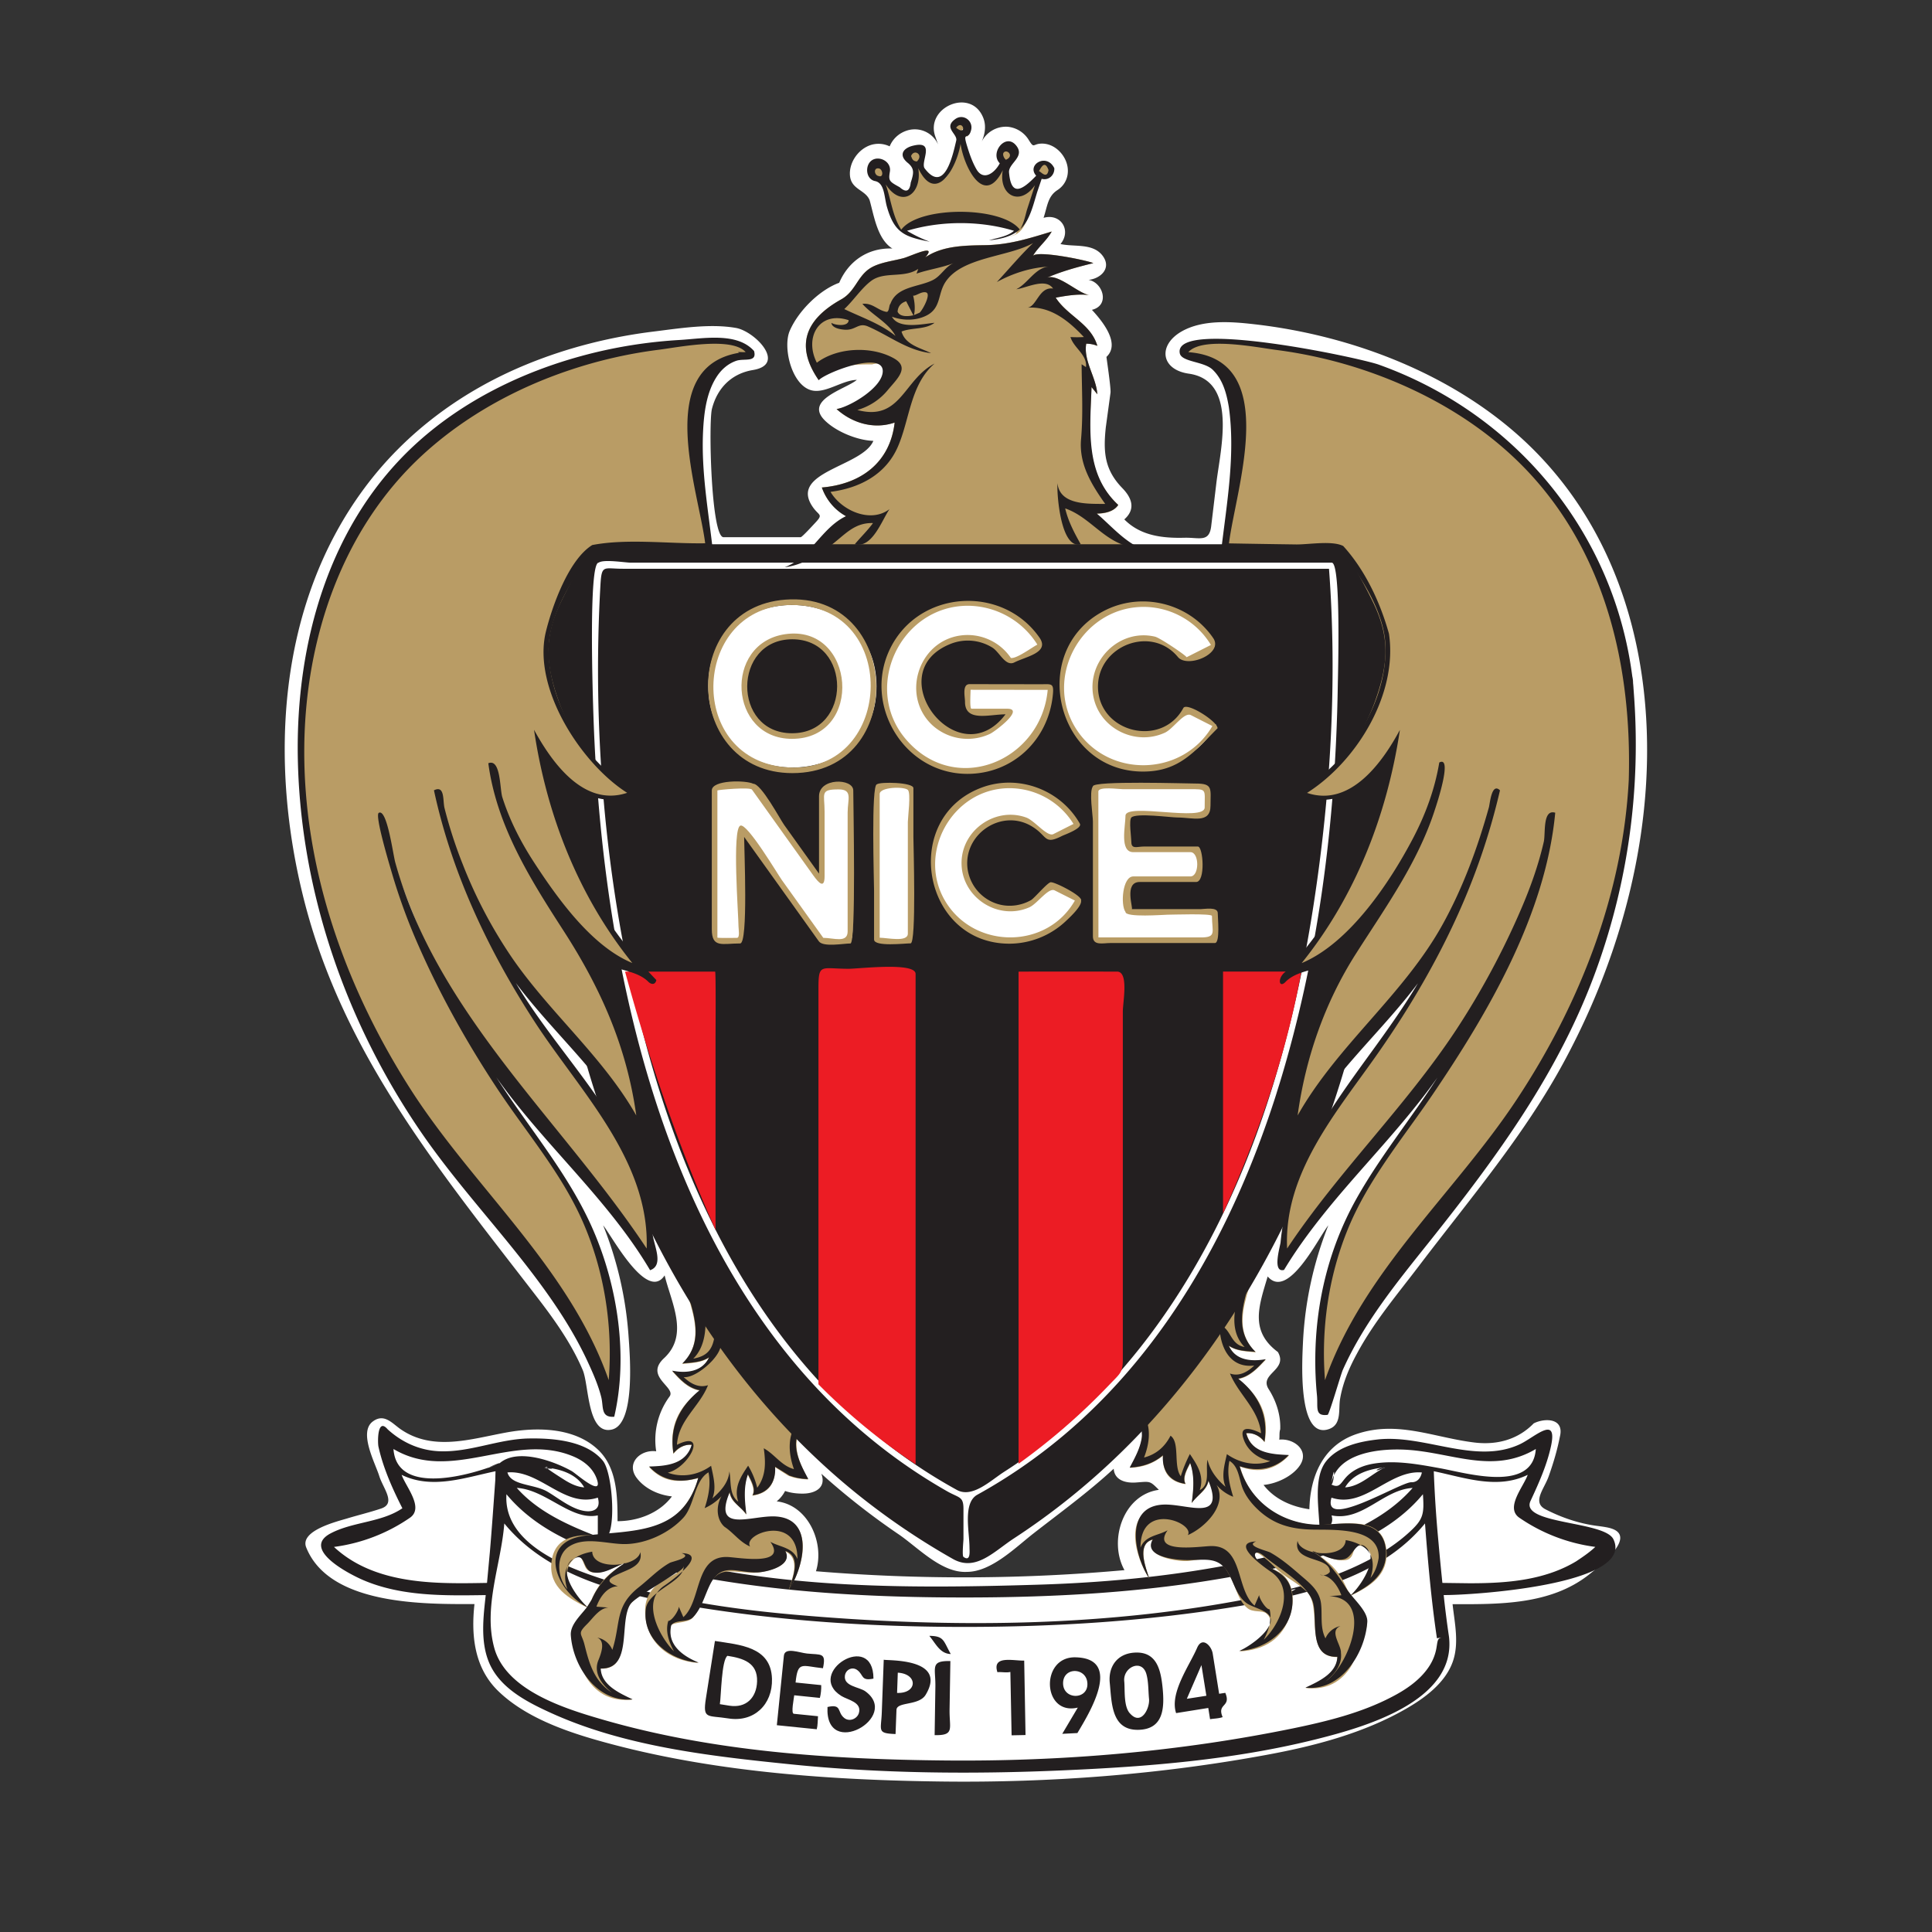 <svg xmlns="http://www.w3.org/2000/svg" width="80" height="80" viewBox="0 0 80 80"><rect x="0" y="0" width="80" height="80" fill="#333333" stroke="none"/><g fill="#FFF"><path d="M66.569 63.224c-.897-.046-1.773-.314-2.569-.724-.576-.295-.056-.846.128-1.37.19-.534.353-1.078.462-1.634.201-.799-.649-.78-1.082-.557-.651.667-1.504.898-2.416.797-1.693-.196-3.224-.94-4.942-.348-1.367.471-1.9 1.741-1.932 3.106-.722-.1-1.444-.413-1.897-1.006.535-.049 1.193-.352 1.5-.803.42-.617-.241-1.138-.85-1.072.021-.134-.006-.299.04-.424.026-.583-.162-1.173-.479-1.669-.406-.644.815-.781.383-1.535-1.181-.878-.784-1.916-.423-3.13.848 1.001 2.121-1.64 2.511-2.116a15.053 15.053 0 0 0-1.047 4.789c-.028.665-.263 4.128 1.083 3.643.53-.192.374-.811.452-1.251.111-.654.371-1.271.687-1.85.705-1.322 1.678-2.467 2.579-3.652 2.095-2.761 4.364-5.408 6.016-8.473 1.565-2.903 2.678-6.069 3.163-9.337.857-5.757-.267-11.897-4.54-16.091-3.005-2.945-7.323-4.624-11.479-5.093-.949-.108-2.103-.194-2.972.291-1.012.568-.887 1.592.283 1.758 2.032.29 1.31 3.117 1.142 4.503l-.217 1.811c-.081.682-.488.466-1.097.48-.912.023-1.827-.077-2.501-.76.472-.416.325-.874-.073-1.286-.744-.763-.805-1.491-.692-2.534l.194-1.426c.022-.197-.172-1.478-.168-1.483.605-.563-.208-1.521-.602-1.948.763-.186.452-1.141-.139-1.24.506-.057.953-.481.596-.981-.399-.558-1.181-.373-1.759-.504.465-.554.02-1.287-.7-1.085.157-.472.171-.889.57-1.146.438-.281.546-.815.325-1.273-.176-.365-.539-.653-.954-.655-.4-.002-.316.235-.553-.148a1.15 1.15 0 0 0-.877-.549 1.123 1.123 0 0 0-1.104.684c.154-.317.241-.713.087-1.074-.517-1.247-2.42-.405-1.973.805l.112.32a1.057 1.057 0 0 0-1.352-.556c-.295.11-.535.34-.654.633a1.057 1.057 0 0 0-.816-.045c-.481.174-.847.687-.831 1.203.02.636.64.625.817 1.07.18.627.314 1.611.942 2.002-.999-.038-1.81.508-2.201 1.418-.834.305-1.702 1.181-2.049 1.99-.29.675.066 2.209.868 2.454.579.179 1.304-.416 1.911-.423-.445.377-2.18.816-1.337 1.668.466.471 1.357.837 2.021.857-.447 1.072-3.511 1.275-2.514 2.731.271.397.47.283.063.709-.035.037-.502.55-.56.55h-3.192c-.517 0-.626-4.744-.481-5.315.218-.859.81-1.462 1.697-1.608 1.412-.234.08-1.604-.699-1.742-1.076-.19-2.329.015-3.399.147-1.8.22-3.575.667-5.255 1.355-2.663 1.089-5.013 2.81-6.732 5.127-3.618 4.87-3.951 11.371-2.496 17.084 1.619 6.35 5.597 11.174 9.513 16.251.767.989 1.528 2.027 2.021 3.188.262.617.185 2.696 1.205 2.463.997-.229.742-3.154.69-3.897a15.144 15.144 0 0 0-1.05-4.56c.356.435 1.818 3.188 2.546 2.073.278 1.137 1.018 2.461-.025 3.429-.829.77.515 1.2.228 1.587a3.037 3.037 0 0 0-.552 2.268c-.655-.086-1.27.498-.802 1.111.34.445.907.7 1.453.757-.514.691-1.41 1.026-2.252 1.026 0-1.011-.016-2.216-.81-2.962-.997-.943-2.582-.938-3.838-.703-1.447.268-2.998.775-4.328-.139-.355-.244-.687-.678-1.16-.323-.596.446.101 1.717.269 2.257.163.521.714 1.136.072 1.348-.462.155-.94.269-1.409.411-.406.123-1.968.502-1.687 1.199.963 2.4 4.899 2.349 6.967 2.344-.146 1.315-.003 2.657.996 3.614 1.245 1.199 3.157 1.787 4.784 2.214 4.375 1.146 9.079 1.465 13.585 1.52 4.496.054 9.005-.288 13.428-1.103 1.979-.363 4.023-.897 5.78-1.909.767-.44 1.604-1.056 1.924-1.916.289-.777.09-1.621.004-2.415 1.944.004 4.063.031 5.657-1.232.824-.651 2.218-1.882.379-1.99l.385.02zm-18.583-1.533c-1.485.203-2.097 2.113-1.424 3.325a74.253 74.253 0 0 1-12.775.046c.368-1.167-.316-2.743-1.626-2.894a1.34 1.34 0 0 0 .348-.43c.241.085.509.113.761.109.503-.01.951-.257.74-.823a29.774 29.774 0 0 0 3.201 2.509c.8.545 1.779 1.611 2.827 1.555.997 0 1.995-.994 2.727-1.569 1.134-.885 2.288-1.72 3.351-2.702.034.497.53.603.939.569.576-.043.553-.075.931.305zM43.668 6.056l-.005-.001.005.001z"/></g><path fill="#B99C65" d="M46.058 22.268c-.36-.4-.7-.692-1.125-1.029.426.054 1.099.092 1.371-.332a3.423 3.423 0 0 1-.936-1.454c-.358-1.1-.207-2.291-.171-3.425l.24.296c-.042-.697-.583-1.388-.459-2.093.161 0 .313.03.461.09-.276-.931-1.232-1.231-1.725-1.999.448-.08.947-.167 1.406-.101-.474-.064-1.318-.918-1.781-.718.62-.271 1.277-.446 1.932-.61-.283-.12-2.353-.545-2.506-.292.217-.371.574-.637.783-1.016-.929.284-1.753.546-2.73.563-.844.014-1.782.014-2.508.508.534-.604-.583-.056-.897.031-.435.119-1.025.178-1.405.432-.513.341-.596.951-1.175 1.275-1.513.845-1.905 1.936-.933 3.345.602-.616 1.397-.657 2.211-.649.458-.132.988.083.634.508-.659.795-1.09 1.161-2.105 1.338.656.588 1.553.851 2.405.559-.192 1.667-1.404 2.552-3.014 2.689a2.172 2.172 0 0 0 1.407 1.357 8.462 8.462 0 0 0-1.865 1.545H46.34c.161 0 .566-.188.664-.32l-.946-.498z"/><path fill="#231F20" d="M66.807 63.736c-.372-.762-3.884-.613-3.431-1.586.336-.721.674-1.475.844-2.251.297-1.351-.674-.379-1.295-.092-1.835.85-3.923-.412-5.866-.203-.742.082-1.632.276-2.131.885-.581.703-.288 2.081-.288 2.9.35-.072.61-.259.497-.64 1.281.263 2.138-1.069 3.357-1.136-1.53 1.751-4.027 2.399-6.202 2.894-3.078.7-6.21 1.019-9.36 1.113-5.942.18-12.267.195-17.917-1.888.531-.107.37-2.731-.051-3.244-.686-.835-2.059-.94-3.054-.924-1.256.019-2.429.572-3.687.53-.822-.026-1.565-.357-2.17-.908-.439-.516-.416.563-.383.712.193.882.584 1.755.992 2.556-.868.592-2.047.553-2.97 1.039-1.243.655.78 1.693 1.354 1.938 1.589.678 3.372.643 5.067.618-.099.903-.225 1.909.131 2.776.427 1.043 1.517 1.62 2.484 2.065 3.08 1.423 6.649 1.824 9.992 2.165 3.755.385 7.537.417 11.307.251 3.509-.153 7.075-.435 10.492-1.292 1.944-.489 5.807-1.559 5.479-4.252-.496.07-.443.028-.519.484a1.998 1.998 0 0 1-.291.738c-.368.572-.958.973-1.553 1.28-1.271.666-2.7 1.016-4.099 1.305-4.717.967-9.547 1.373-14.359 1.329-4.763-.044-9.658-.365-14.253-1.702-1.545-.449-3.978-1.202-4.458-2.962-.464-1.7.287-3.463.416-5.151 1.806 2.207 4.854 2.937 7.535 3.393 3.81.647 7.669.891 11.53.891 3.752 0 7.5-.234 11.211-.838 2.776-.452 5.974-1.154 7.848-3.447.122 1.586.259 3.179.494 4.754l.498-.073a41.028 41.028 0 0 1-.218-1.716c1.056.015 7.95-.409 7.027-2.311zm-11.688-2.27c.229-1.354 2.097-1.503 3.174-1.431 1.859.123 3.533 1.015 5.302-.035-.125 1.826-2.872.994-3.954.799-.872-.159-1.794-.333-2.683-.205-.391.055-.778.184-1.085.444-.367.313-.354.627-.754.428.202-1.194.122.062 0 0zm2.237-.706c-.556.26-1.015.787-1.658.83.333-.58 1.036-.775 1.658-.83-.072.056-.149.07-.219.039l.219-.039c-.544.256-.391.036 0 0zm1.078.616c-.488.015-3.704 2.012-3.299.639 1.369.458 2.392-1.16 3.742-1.043-.096.438-.416.404-.443.404zm-37.926-.075c-.071.989-.14 1.98-.224 2.97l-.118 1.274c-.469.008-.938.017-1.405.01-1.746-.021-3.601-.26-4.932-1.5a7.181 7.181 0 0 0 3.147-1.209c.594-.415-.173-1.283-.346-1.776 1.261.614 2.611.115 3.888-.149l-.01.38zm.165-.698c-1.091.453-4.243 1.382-4.38-.603 2.424 1.436 4.963-.732 7.445.307.427.179.814.479.973.932.285.803-.859-.225-1.038-.325-.727-.408-2.26-.976-3-.311-1.062.441.127-.114 0 0zm3.683 1.976c-.599-.007-1.208-.535-1.7-.819-.549-.316-1.499-.24-1.644-.79 1.352-.115 2.373 1.501 3.742 1.043.158.541-.285.566-.398.566zm.398.17v.883c-1.21-.467-2.479-1.027-3.355-2.021 1.216.07 2.24 1.366 3.355 1.138zm-2.219-1.989c.623.056 1.323.25 1.656.83-.313-.022-.597-.169-.858-.336-.091-.057-1.12-.709-.58-.455-.071.031-.144.016-.218-.039.622.055.205.097 0 0zm29.789 5.314c-6.337 1.32-13.019 1.354-19.444.785-2.672-.235-5.371-.643-7.929-1.474-1.548-.503-4.118-1.483-3.98-3.512 1.779 2.149 4.898 2.824 7.501 3.332 3.783.74 7.625.943 11.476.943 3.751 0 7.492-.206 11.188-.883 2.696-.495 5.944-1.172 7.784-3.393.058.837.018 1.048-.589 1.596-.608.553-1.329.982-2.067 1.333-1.688.808-3.502 1.163-5.317 1.557.893-.195 1.789-.371 2.681-.557l.024-.005c-.241.206-1.037.217-1.328.278-4.903 1.022 4.639-.965 0 0zm13.091-1.516c-1.358.883-3.014 1.005-4.592 1.001l-1.097-.014c-.057-.559-.112-1.116-.161-1.678a50.897 50.897 0 0 1-.195-2.947c1.278.265 2.63.766 3.889.149-.171.493-.943 1.361-.348 1.776a7.2 7.2 0 0 0 3.148 1.209c-.274.257-.585.457-.894.665l.25-.161z"/><path fill="#B99C65" d="M57.412 64.222c-.143-1.673-2.071-.981-3.139-1.091-1.418-.145-2.548-1.022-2.929-2.404.789.302 1.479.128 2.035-.465-.735-.021-1.539-.05-1.764-.904.301-.068.571.151.751.362.206-1.155-.212-1.906-1.086-2.615.486-.093.818-.466 1.139-.808-.604.123-1.237.063-1.529-.558.331.219.734.219 1.111.259-1.409-1.378.371-3.255.087-4.9l-3.203 4.283-1.766 2.362-.338.455c.054-.071.507.863.514.956.058.59-.243 1.13-.507 1.628.534-.024.952-.168 1.376-.505-.048.676.25 1.085.933 1.181-.147-.264.078-.635.19-.869.208.569.136 1.063.065 1.655.201-.363.609-.467.69-.922.193.453.493.968-.109 1.263-.658.322-1.266-.374-1.909-.244-1.574.32-1 2.16-.434 3.029-.122-.393-.554-1.46.151-1.609-.41.733 1.144.921 1.483.874 1.025-.135 1.286-.233 1.787.787.192.396.279.864.636 1.163.239.203.609.08.784.221.664.561-.787 1.448-1.102 1.578 1.031-.066 1.787-.506 2.105-1.55.167-.543.138-1.219-.309-1.626-.289-.266-1.062-.377-1.161-.796-.11-.444.808.459.813.47.388.41.922.632 1.329 1.021.679.653-.164 2.736 1.278 2.714-.017.684-.8 1.038-1.321 1.279.756.086 1.365-.163 1.813-.789.347-.489.286-1.125.629-1.56.378-.467-.555-1.356-.758-1.813-.333-.749-.725-1.072-1.398-1.506.434.137.893.439 1.367.375.457-.063.219-.711.64-.595 1.008.282-.082 1.771-.438 2.075.829-.405 1.584-.855 1.492-1.914v.051h.002zM32.629 61.098c.263.118.547.146.831.166-.423-.819-.735-1.525-.183-2.357-.009-.125-.238-.362-.305-.466l-1.705-2.62-3.005-4.617c-.646 1.765 1.48 3.783-.013 5.273.377-.036.775-.04 1.107-.255-.296.621-.917.673-1.527.555.327.361.644.715 1.14.807-.892.706-1.262 1.467-1.088 2.618.185-.211.455-.425.758-.36-.194.868-1.051.877-1.763.904.596.646 1.214.662 2.035.467-.565 1.997-2.354 2.488-4.211 2.367-.893-.062-1.775.073-1.87 1.157-.088 1.002.734 1.457 1.5 1.835-.466-.403-1.229-1.329-.614-1.971.405-.419.398.171.58.374.359.404 1.233-.141 1.6-.261-.698.435-1.079.778-1.413 1.548-.213.49-1.126 1.245-.733 1.781.303.412.253.982.545 1.442.439.688 1.081.976 1.884.892-.517-.241-1.314-.597-1.321-1.279 1.36.051.691-1.91 1.164-2.578.327-.46.934-.684 1.347-1.058.219-.201.491-.799.869-.69.381.111-.752.665-.752.665-.484.257-.771.689-.773 1.239-.01 1.333.99 2.1 2.205 2.184-.651-.265-1.332-.71-1.137-1.547.104-.155.688-.095.897-.316.262-.282.372-.654.511-.997.489-1.196.881-.915 1.981-.874.328.012 1.712-.214 1.336-.889.656.3.303 1.116.148 1.611.55-.824 1.164-2.788-.451-3.026-.615-.09-1.167.49-1.796.282-.708-.231-.411-.824-.201-1.301.071.452.485.555.687.918-.071-.588-.141-1.095.066-1.662.111.238.333.605.192.875.684-.095.973-.522.932-1.185l.546.349z"/><path fill="#231F20" d="M30.162 71.157c-.87-.139-1.069.049-.933-.824l.375-2.384c1.023.162 2.323.229 2.362 1.566.031 1.071-.75 1.811-1.804 1.642m.044-.529c.689.111 1.121-.331 1.143-1.001.026-.783-.582-.963-1.227-1.063-.248.174-.261 1.665-.314 2.002l.545.087-.147-.025zm3.614.977l-1.653-.168.292-2.877c.037-.373.652-.121.956-.091.586.061.805-.055.662.609-.879-.09-1.04-.318-1.134.591l1.061.108c.009.154-.014.38-.055.53l-1.062-.109c-.013.136-.143.754-.017.766l1.002.101c-.015.175-.008.373-.052.54zm.445-.922c.615-.14.383.215.699.459.211.164.526.035.6-.206.136-.454-.457-.545-.721-.707-1.533-.949 1.325-2.741 1.325-.721-.522.109-.398-.147-.662-.348-.21-.164-.489-.027-.521.231-.054.439.594.46.846.642 1.484 1.071-1.678 2.852-1.566.65"/><path fill="#231F20" d="M37.083 71.803c-.781-.03-.598-.139-.57-.891l.081-2.19c-.002.056 2.689-.12 1.734 1.458-.281.461-1.194.273-1.207.624l-.038.999zm.063-1.703c.847.031.873-.788.03-.838l-.03.838zm2.223-1.61c-.444-.013-.614-.421-.888-.753.62.005.578.204.888.753zm-.668 3.359l.031-1.996c.013-.807-.23-1.089.621-1.072l-.033 1.995c-.015.804.227 1.088-.619 1.073zm3.764-.005l-.577.012-.051-2.625c-.165.043-.367-.007-.536.011-.231-.711.657-.468 1.109-.48l.055 3.082zm2.148-.082l-.627.032.643-1.086c-1.472.35-1.569-2.114-.098-2.082 1.995.043.547 2.349.082 3.136zm.413-2.061c-.034-.665-1.004-.688-1.006-.002.001.7 1.046.695 1.006.002m.926-.025c-.063-.669.311-1.193 1.005-1.243.955-.072 1.112.737 1.186 1.477.076.799.045 1.693-.999 1.718-1.137.028-1.109-1.135-1.192-1.952zm.6-.064c.036.353-.037 1.075.252 1.352.46.502.812-.238.775-.616-.033-.332-.019-.718-.113-1.04-.19-.636-.968-.267-.914.304M50.627 71.102c-.159.058-.359.059-.521.086l-.074-.465-1.332.213c-.277-.835.548-1.957.869-2.701.214-.495.599-.078.647.237l.266 1.664.255-.039c.255.607-.359.425-.11 1.005zm-.674-.884l-.204-1.27-.605 1.396.809-.126zM57.843 26.652c-.362-1.263-1.082-2.494-1.614-3.696-.237-.538-.65-.419-1.163-.419h-30.58c-.75 0-.929 1.031-1.187 1.621-.561 1.287-1.078 2.241-1.112 3.636a54.006 54.006 0 0 0 .369 7.565c.797 6.869 2.802 13.751 6.65 19.553 1.748 2.636 3.874 5.017 6.343 6.996a29.58 29.58 0 0 0 3.91 2.646c.949.536 1.7-.314 2.528-.854 6.392-4.169 10.732-10.662 13.164-17.813 2.131-6.268 2.692-12.67 2.692-19.235zm-4.93 18.443c-1.696 5.428-4.49 10.667-8.901 14.365-1.1.921-2.287 1.74-3.542 2.433-.614.34-.325 1.539-.325 2.2 0 .122.056.596-.25.374-.064-.046 0-.666 0-.745v-1.24c0-.527-.173-.446-.677-.732-11.017-6.269-14.246-20.36-14.644-32.082-.022-.646-.216-6.369.213-6.369.216-.152 1.093 0 1.342 0h29.016c.395 0 .255 4.707.249 5.142-.091 5.613-.806 11.283-2.481 16.654-2.1 6.725 2.104-6.747 0 0zm2.118-21.544H25.789c-.787 0-.876-.188-.925.654-.34 5.937.177 12.039 1.573 17.818 1.396 5.778 3.842 11.515 8.072 15.795a22.684 22.684 0 0 0 3.252 2.729c.601.413 1.223.798 1.863 1.149.637.35 1.392-.389 1.952-.749 2.479-1.586 4.601-3.667 6.318-6.048 3.689-5.096 5.564-11.332 6.507-17.487.699-4.554.976-9.262.63-13.861z"/><path fill="#FFF" d="M31.379 63.631zm8.95-55.765l.003.002-.003-.002M40.332 7.868zM40.332 7.868l-.003-.002.003.002zm-.028-.013l-.003-.003.003.003-.003-.003M40.332 7.868zM40.325 7.866zm-.01-.007l-.011-.005.014.008-.005-.003h.002M40.295 7.852zM40.293 7.85zM40.325 7.866zM40.341 7.872zm-.002 0zM40.293 7.852zM40.339 7.872zm.002.002zm-.016-.008l-.01-.004.01.004M40.339 7.872l.002.002-.002-.002zm-.046-.02z"/><path fill="#B99C65" d="M43.218 6.696c-.294 0-.437.391-.188.575l-.313.352c-.683.705-1.085.354-1.072-.52.003-.292.665-1.044.048-1.044-.341 0-.423.466-.14.605-.041.209-.204.417-.344.567-.845.904-1.398-.982-1.387-1.611.017-.877.277.687.277-.318 0-.41-.638-.409-.638 0 0 .279.269.183.269.341-.02.181-.075.37-.122.547-.088.34-.222 1.121-.602 1.279-.462.194-1.067-.508-.836-.845.704-1.025-1.525.098-.27.139.075.877-.175 1.767-1.06.862l-.268-.296c.336-.276-.127-.769-.426-.469-.376.379.342.465.43.732.22.662.373 2.121 1.212 2.198-.567-.103-.25-.408.151-.482.557-.104 1.137-.113 1.701-.118.603-.003 1.208.005 1.805.087.352.049 1.057.381.333.512.747-.069.823-1.027 1.015-1.623.046-.138.21-.879.363-.845.447.102.526-.625.062-.625"/><g fill="#231F20"><path d="M43.657 6.965c-.314-.649-1.16-.145-.751.31-.604.633-1.039.861-1.124-.134-.033-.388.7-.646.279-1.135-.436-.504-1.084.335-.662.756-.21.401-.679.752-.97.241-.177-.309-.29-.648-.393-.986-.184-.611.063-.171.176-.633.096-.377-.32-.689-.65-.458-.523.366.101.619.033.896-.141.604-.486 2.223-1.304 1.155-.201-.265.492-1.196-.512-.937-.168.044-.402.157-.403.362-.001.149.125.273.232.358.264.232.23.415.103.803-.041.362-.192.425-.457.189-.426-.235-.471-.26-.406-.641.087-.505-.663-.768-.888-.305-.123.255-.035.63.274.692.398.08.375.649.489 1.055.309 1.095.739 1.255 1.775 1.455a5.377 5.377 0 0 1-.94-.451c1.395-.423 3.036-.426 4.43 0-.268.239-.701.29-1.037.394.68-.063 1.313-.259 1.622-.91.169-.344.261-.718.373-1.082l.187-.554c.296.082.54-.161.524-.44zm-2.103-.639c.13-.18.469.135.098.29-.094-.081-.141-.223-.098-.29zm.056.515l-.005.011.005-.011zm-2.019-1.554c.299-.376.469.388 0 0zm-1.866 1.175c.124-.318.539-.052.238.225-.172-.023-.185-.098-.238-.225zm-1.349.825c-.174-.029-.218-.345.008-.314.18.023.218.405-.008.314zm6.145 1.411c-.075.273-.134.571-.29.812-.736-.982-4.182-.991-4.912.001-.366-.561-.425-1.258-.645-1.878.676 1.032 1.525.385 1.348-.668.74 1.549 1.606-.055 1.752-1.01.138.942.973 2.658 1.75 1.091-.19 1.023.698 1.534 1.331.622l-.334 1.03zm.896-1.657c-.067.413-.337.038-.405.042.046-.003.223-.544.405-.042zM43.218 6.562z"/></g><path fill="#EC1C24" d="M50.643 40.231v10.023c1.433-3.195 2.622-6.571 3.241-10.023h-3.241zm-21.014 10.7v-7.993c0-.173.019-2.706-.018-2.706h-3.729c.995 3.649 2.206 7.243 3.747 10.699zm4.261 6.391a25.044 25.044 0 0 0 4.023 3.31V40.329c0-.5-2.324-.214-2.776-.214-1.16 0-1.247-.246-1.247.844v16.363zm8.287 3.289a26.948 26.948 0 0 0 3.744-3.255c.487-.512.573-.514.573-1.106V41.889c0-.4.254-1.657-.239-1.657-.358 0-4.078-.005-4.078.003v20.376z"/><path fill="#FFF" d="M30.696 38.951c-.206 0-1.104.118-1.104-.093v-6.125c0-.354.837-.162 1.119-.162.595 0 .573.13.925.621l2.396 3.348v-3.716c0-.396.202-.252.592-.252.845 0 .593.281.593 1.084v3.436c0 .265.194 1.668 0 1.86-.125.123-.941 0-1.134 0-.132 0-.28-.32-.349-.416l-3.037-4.239-.001 4.654z"/><path fill="#B99C65" d="M35.215 39.067c-.282 0-1.128.163-1.309-.09l-.942-1.317-2.151-3.004c0 .508.175 4.41-.165 4.41-.74 0-1.174.207-1.174-.589v-5.746c0-.444 1.411-.429 1.715-.278.335 0 1.106 1.461 1.279 1.702l1.446 2.021v-3.203c0-.78 1.418-.749 1.418-.242.001.618.123 6.336-.117 6.336zm-1.125-.233c.422 0 1.009.233 1.009-.264v-4.923c0-.551.223-.96-.375-.96-.786 0-.579.172-.579.931v2.657c0 .555-.25.277-.47-.029l-1.534-2.144-1.003-1.405c-.083-.115-1.432.009-1.432.034v6.093c0 .024.727.011.808.011.134 0 .066-.362.066-.471 0-.453-.276-4.064.079-4.178.294-.096 1.552 2.029 1.714 2.252l1.717 2.396z"/><path fill="#FFF" d="M36.311 32.591c.233 0 1.395-.116 1.395.093v4.811c0 .225.159 1.273 0 1.448-.107.12-1.395.038-1.395-.092v-6.26z"/><path fill="#B99C65" d="M37.706 39.062c-.226 0-1.513.152-1.513-.158v-2.022c0-.354-.128-4.405.118-4.405.134-.113 1.511-.083 1.511.157v2.021c0 .352.128 4.407-.116 4.407zm-1.28-.233c.308 0 1.166.201 1.166-.171V34.03c0-.179.135-1.194 0-1.322-.155-.146-1.166-.124-1.166.171v5.95z"/><path fill="#FFF" d="M44.662 37.24c-1.396 2.709-5.613 1.963-6.038-1.038-.485-3.432 4.275-5.063 5.987-2.04l-.883.446c-.513.26-.5-.23-.971-.505-1.211-.705-2.786.179-2.826 1.575-.04 1.381 1.427 2.348 2.681 1.765.323-.15.767-.854 1.011-.73l1.039.527z"/><path fill="#B99C65" d="M41.799 39.076c-3.615 0-4.525-5.204-1.151-6.464 1.524-.569 3.268.089 4.066 1.493.114.199-.644.461-.744.513-.763.386-.578-.011-1.265-.413-1.255-.736-2.841.354-2.637 1.789a1.778 1.778 0 0 0 1.372 1.472c.421.092.873.02 1.25-.193.147-.084.734-.791.836-.739.169-.008 1.319.57 1.239.76.038.239-.516.738-.66.874a3.421 3.421 0 0 1-2.306.908zm.002-6.439c-2.377 0-3.884 2.729-2.623 4.737 1.218 1.937 4.181 1.933 5.33-.084l-.837-.421c-.258-.131-.718.554-1.048.701-1.322.581-2.85-.446-2.807-1.893.04-1.333 1.421-2.274 2.672-1.827.354.125.875.817 1.132.687l.831-.42a3.124 3.124 0 0 0-2.65-1.48z"/><path fill="#FFF" d="M46.725 37.762c.39 0 3.58-.052 3.58.05 0 .507.264 1.122-.322 1.122h-4.559c-.124 0-.056-.956-.056-1.083v-4.937c0-.446.025-.354.483-.354h2.74c.144 0 1.411-.058 1.411.051 0 .838.257 1.125-.6 1.125h-2.395c-.561 0-.284.927-.284 1.393 0 .084 1.62.04 1.788.04 1.026 0 1.109-.208 1.109.845 0 .408.058.393-.332.393h-1.675c-.106 0-.891-.057-.891.045v1.31z"/><path fill="#B99C65" d="M50.305 39.049h-4.332c-.303 0-.718.122-.718-.277v-4.757c0-.263-.167-1.236 0-1.455 0-.241 3.872-.115 4.269-.115.711 0 .6.216.6.919 0 .758-.741.487-1.361.487-.28 0-1.722-.2-1.916 0-.108.113 0 .849 0 1.014 0 .311.239.188.521.188h2.233c.222 0 .323 1.468-.072 1.468h-2.335c-.672 0-.251 1.123-.331 1.123h2.864c.151 0 .698-.105.698.167-.004.148.108 1.238-.12 1.238zm-4.821-.232h4.244c.662 0 .457-.228.457-.889 0-.111-1.664-.052-1.845-.052-.153 0-1.736.126-1.736-.115-.211-.284-.128-1.47.323-1.47h2.366c.376 0 .376-1.005 0-1.005h-2.366c-.581 0-.323-1.088-.323-1.508 0-.554 3.279.27 3.279-.344 0-.779.104-.756-.645-.756h-2.747c-.182 0-1.01-.122-1.01.099v2.062l.003 3.978z"/><path fill="#FFF" d="M36.294 28.423c0 4.492-6.979 4.476-6.965-.033.012-4.477 6.965-4.44 6.965.033m-3.487-2.067c-2.483 0-2.741 3.823-.237 4.11 2.77.318 3.003-4.11.237-4.11"/><path fill="#B99C65" d="M32.81 32.013c-4.481 0-4.719-6.85-.292-7.183 4.824-.362 5.111 7.183.292 7.183zm-.021-6.961c-4.108 0-4.434 6.291-.33 6.709 4.557.468 4.906-6.709.33-6.709zm.005 5.542c-2.622 0-2.845-3.953-.288-4.333 2.921-.432 3.291 4.333.288 4.333zm.013-4.123c-2.474 0-2.498 3.891-.013 3.891 2.489.007 2.493-3.891.013-3.891z"/><path fill="#FFF" d="M43.509 28.448c-.148 1.808-1.24 3.306-3.164 3.467-1.677.141-3.278-1.033-3.663-2.672-.897-3.822 4.507-5.901 6.432-2.506-.247.124-1.053.715-1.302.654-.645-1.063-2.129-1.304-3.074-.495-2.338 2.002 1.52 5.23 3.116 2.564h-1.501c-.503 0-.278-.587-.278-1.018l3.434.006z"/><path fill="#B99C65" d="M40.059 32.044c-2.642 0-4.357-2.899-3.181-5.226 1.211-2.397 4.635-2.607 6.165-.415.433.621-.555.78-1.039 1.026-.369.186-.607-.419-.909-.611a1.925 1.925 0 0 0-1.753-.148c-2.962 1.205.328 5.51 2.294 2.909-.675 0-1.677.331-1.677-.517 0-.21-.128-.734.189-.733l1.311.001 1.635.003c.455 0 .56-.068.497.489-.202 1.829-1.657 3.222-3.532 3.222zm.02-6.961c-2.804 0-4.395 3.41-2.56 5.538 2.057 2.389 5.599.877 5.864-2.055l-3.193-.004c0 .116-.044.785.037.785h1.481c.738 0-.498.936-.707 1.037a2.172 2.172 0 0 1-2.396-.357c-1.293-1.206-.598-3.458 1.155-3.711a2.167 2.167 0 0 1 2.098.928c.233.043.872-.438 1.097-.552a3.422 3.422 0 0 0-2.876-1.609z"/><path fill="#FFF" d="M50.363 30.015c-1.558 2.889-6.119 2.052-6.416-1.271-.317-3.559 4.597-5.134 6.357-1.99l-.819.413c-.661.337-.491-.069-1.095-.444-1.314-.821-3.058.194-3.038 1.731.018 1.556 1.796 2.482 3.091 1.636.419-.274.455-.818.933-.576l.987.501z"/><path fill="#B99C65" d="M47.329 31.949c-3.569 0-4.796-4.967-1.643-6.639 1.566-.832 3.551-.349 4.551 1.113.439.642-1.066 1.261-1.462.783-1.106-1.338-3.32-.467-3.31 1.24.019 1.886 2.635 2.54 3.534.872.14-.257 1.416.552 1.418.837-.95.954-1.58 1.794-3.088 1.794zm.03-6.819c-2.568 0-4.198 2.958-2.763 5.107 1.341 2.007 4.388 1.911 5.606-.173l-.89-.452c-.277-.142-.729.564-1.07.724-1.232.573-2.736-.177-2.973-1.524-.259-1.465 1.091-2.797 2.559-2.449.207.048 1.357.826 1.302.854l1.012-.511a3.27 3.27 0 0 0-2.783-1.576zM22.376 30.994c.441 3.604 2.202 7.069 4.693 9.689-.391-.555-1.105-.602-1.661-.902-.629-.34-1.182-.954-1.664-1.471-.875-.937-1.61-2-2.188-3.145-.506-1.005-1.196-2.404-1.196-3.573.363 2.968 1.995 5.325 3.605 7.745 1.475 2.218 2.507 5.018 2.623 7.701-.338-1.191-1.474-2.394-2.223-3.341-1.113-1.404-2.514-2.576-3.472-4.097-1.297-2.055-2.272-4.521-2.791-6.9.803 3.869 2.536 7.391 4.822 10.595 1.004 1.405 2.128 2.75 2.928 4.286.383.735.676 1.51.863 2.316.158.677-.025 2.04.349 2.599-1.981-3.463-5.216-6.112-7.335-9.509a33.952 33.952 0 0 1-2.952-5.985c-.376-1.002-.954-2.251-.961-3.349.625 4.49 3.106 8.842 5.631 12.51 1.784 2.589 3.416 4.872 3.854 8.072.187 1.358.318 3.018-.085 4.363.236-1.977-1.931-4.455-2.982-5.919-1.527-2.126-3.263-4.103-4.739-6.266-3.218-4.708-5.187-10.338-5.026-16.08.125-4.494 1.653-8.909 5.103-11.92 2.611-2.279 5.984-3.573 9.393-4.036a19.742 19.742 0 0 1 2.224-.18c.355-.008.71-.005 1.064.006.459.019.634.478.967.511-3.724-.278-2.109 5.885-1.864 7.921-1.362.017-2.726.031-4.088.035-.658.002-.74-.043-1.069.484a19.57 19.57 0 0 0-.961 1.751c-.715 1.451-.667 2.558-.101 4.132.559 1.556 1.614 2.982 3.06 3.816-1.445.679-3.147-.64-3.821-1.859"/><path fill="#B99C65" d="M57.704 30.994c-.439 3.604-2.198 7.069-4.689 9.689.39-.555 1.103-.603 1.659-.902.629-.34 1.181-.954 1.662-1.471.878-.937 1.613-2 2.189-3.145.507-1.005 1.193-2.404 1.193-3.573-.362 2.969-1.992 5.324-3.604 7.745-1.474 2.219-2.501 5.017-2.622 7.701.343-1.191 1.476-2.392 2.224-3.341 1.11-1.405 2.514-2.576 3.472-4.097 1.299-2.063 2.252-4.517 2.792-6.9-.806 3.866-2.541 7.392-4.826 10.595-1.001 1.405-2.129 2.75-2.929 4.286a9.846 9.846 0 0 0-.861 2.316c-.156.677.027 2.037-.35 2.599 1.979-3.463 5.216-6.111 7.331-9.509a33.833 33.833 0 0 0 2.956-5.985c.377-1 .957-2.253.962-3.349-.622 4.49-3.104 8.842-5.627 12.51-1.784 2.59-3.419 4.872-3.855 8.072-.188 1.351-.327 3.026.084 4.363-.242-1.976 1.928-4.457 2.979-5.919 1.526-2.126 3.262-4.103 4.742-6.266 3.215-4.708 5.184-10.338 5.024-16.08-.126-4.493-1.653-8.909-5.103-11.92-2.61-2.279-5.981-3.573-9.392-4.036a19.7 19.7 0 0 0-2.227-.18 19.803 19.803 0 0 0-1.062.006c-.458.019-.636.478-.969.511 3.727-.278 2.111 5.884 1.865 7.921 1.361.017 2.725.031 4.085.035.655.002.739-.043 1.072.484.352.563.665 1.154.959 1.751.716 1.452.665 2.558.1 4.132-.56 1.555-1.612 2.981-3.058 3.816 1.451.678 3.151-.64 3.824-1.859"/><path fill="#231F20" d="M46.456 22.54l-.107-.039.107.039zM28.264 65.063a6.577 6.577 0 0 1-.771.607 1.05 1.05 0 0 0-.288.292c.391-.315.907-.571 1.059-.899zm4.697-5.27c-.003-.385.264-.72.222-1.104-.588.59-.571 1.406-.308 2.144-.528-.144-.793-.612-1.249-.863.082.589.097 1.137-.271 1.635a3.308 3.308 0 0 0-.376-.915c-.315.467-.601.908-.409 1.492-.387-.285-.288-.845-.367-1.256-.04.479-.362.816-.704 1.12.177-.438.034-.913-.054-1.351-.521.378-1.182.507-1.794.286.896-.217 1.676-1.796.381-1.156.056-1.018.936-1.576 1.285-2.467-.389.128-.735-.076-1.009-.336.613.085 2.156-1.379 1.276-1.671-.089.553-.325.809-.878.908 1.088-1.059.203-3.768-.515-4.82-.387 1.647 1.504 3.593.063 5.02.376-.041.779-.041 1.11-.258-.282.604-.947.674-1.531.555.316.346.655.721 1.139.809-.828.679-1.268 1.534-1.083 2.617a.88.88 0 0 1 .755-.361c-.241.813-1.041.885-1.764.904.546.6 1.282.7 2.033.468-.65 2.37-2.717 2.157-4.659 2.392-2.048.243-1.262 2.288.056 2.959-.283.364-.703.736-.674 1.168.095 1.334 1.116 2.799 2.56 2.656-.532-.253-1.3-.589-1.321-1.28 1.35.037.733-1.959 1.241-2.679.228-.323 2.212-1.374 2.189-1.578a.44.44 0 0 1-.041.232c.381-.359.626-.736-.041-.75.498.17-.388.343-.493.403-.469.265-.843.664-1.263.996-1.028.807-.749 1.474-1.111 2.606a.838.838 0 0 0-.626-.508c.368.148.144.702.043.949-.212.53.169 1.016.568 1.331-.735-.477-.938-1.184-1.138-1.988-.122-.487-.313-.439.108-.854.239-.237.508-.664.886-.682l-.5-.038c.141-.386.431-.83.89-.845-.67-.23-.253-.388.217-.593.362-.155.821-.333.71-.821-.043.232-.328.398-.668.474-.592.383-1.058.832-1.344 1.491l-.188.299c-.334-.303-.98-1.132-.824-1.665-.113.24-.123.549 0 .939-.413-.485-.511-1.416.107-1.789.66-.401 1.575-.073 2.291-.081.869-.012 1.813-.45 2.402-1.084.47-.506.453-1.54 1.048-1.887.1.519 0 .988-.159 1.483a2.19 2.19 0 0 0 .696-.493c-.252.445-.189.988.123 1.264.389.259.623.626 1.062.818-.335-.524 1.973-1.381 1.96.519-.198-.485-.723-.49-1.122-.715.718 1.014-1.296.654-1.75.631-1.398-.072-1.085 1.807-1.852 2.49l-.189-.435c.008.144-.274.588-.435.591-.134.438.032.877.235 1.26-.53-.534-1.167-1.704-.705-2.415-.235.188-.43.398-.46.66-.164 1.284 1.051 2.146 2.189 2.221-.653-.267-1.329-.744-1.136-1.547.177-.248.672-.101.898-.329.367-.376.486-.911.715-1.366.465-.932 1.121-.474 1.927-.491.404-.006 1.518-.274 1.185-.889.688.241.292 1.137.149 1.609.604-.906 1.107-2.983-.603-3.041-.989-.031-2.559.699-1.848-1.008.06.418.462.61.689.923-.069-.556-.128-1.118.066-1.658.11.232.349.604.188.866.648-.077.979-.543.934-1.18l.59.363c.252.095.513.146.784.145-.239-.448-.503-.919-.508-1.449zm-7.182 4.966l.067-.011.061-.044-.128.055zm6.929-3.647l-.058-.022.078.035-.02-.013zm-.072-.026l.015.004-.011-.004.016.004-.03-.012.01.008zm-8.957 3.506a.504.504 0 0 0-.188.279.866.866 0 0 1 .264-.322l-.076.043zm9.026-3.482l-.019-.01-.031-.01.05.02zM24.5 65.092c.431.133.878-.173 1.28-.333-.563.106-1.242-.024-1.257-.508-.322.057-.579.156-.768.301.49-.295.353.422.745.54zm.397-7.238c.1.405-.031.852.537.811.584-2.505.143-5.396-.873-7.736-1-2.306-2.667-4.221-4.011-6.322 1.965 2.784 4.631 5.044 6.369 7.99.593-.206.147-1.031.103-1.518a9.974 9.974 0 0 0-1.188-3.86c-1.256-2.329-3.124-4.247-4.474-6.515 1.869 2.497 4.493 4.522 5.463 7.596-.203-3.392-1.152-6.684-3.095-9.497.414.395.84.797 1.342 1.082.546.312 1.291.304 1.76.752.109.123.302.172.347-.056a20.54 20.54 0 0 1-1.297-1.485c-1.7-2.185-2.898-4.799-3.292-7.547.9 1.135 2.416 2.039 3.84 1.316-2.055-1.13-3.687-3.556-3.71-5.938-.012-1.329.887-2.843 1.667-3.875.41-.542 1.785-.268 2.45-.27l2.679-.013c-.184-1.628-.48-3.244-.402-4.892.037-.772.137-1.63.573-2.29.195-.297.468-.533.806-.648.323-.11.867.088.733-.404-.706-.793-2.102-.515-3.078-.458-1.366.08-2.727.298-4.048.658-2.481.673-4.875 1.843-6.796 3.571-3.667 3.3-5.062 8.292-4.97 13.097.105 5.547 2.024 11.024 5.168 15.572 1.465 2.116 3.241 3.991 4.775 6.057.792 1.066 1.524 2.185 2.079 3.395.211.457.42.935.543 1.427zm-7.893-12.745c-2.702-4.223-4.46-9.154-4.404-14.206.049-4.462 1.561-9.002 4.908-12.074 1.739-1.596 3.869-2.767 6.104-3.511a19.147 19.147 0 0 1 3.677-.837c.807-.102 3.007-.552 3.586.097-.121.015-.431-.026-.261.029-3.563.585-1.688 5.692-1.414 7.889-1.483.026-3.225-.206-4.676.073-.977.604-1.656 2.524-1.917 3.575-.583 2.353 1.473 5.49 3.362 6.685-1.805.602-3.122-1.272-3.856-2.61.517 3.51 1.832 6.882 4.069 9.657-1.682-.693-3.095-2.675-4.062-4.157-.55-.845-1.017-1.749-1.321-2.712-.106-.337-.059-1.611-.579-1.403.344 2.585 1.724 4.781 3.11 6.928 1.549 2.397 2.619 4.806 3.017 7.656-1.371-2.411-3.536-4.212-5.107-6.473a19.377 19.377 0 0 1-2.077-3.922 18.682 18.682 0 0 1-.757-2.334c-.076-.302.024-.963-.437-.734.74 3.44 2.26 6.644 4.169 9.583 1.854 2.858 4.763 5.73 4.639 9.39-2.03-3.058-4.546-5.75-6.69-8.722-1.063-1.474-2.038-3.022-2.784-4.682a17.962 17.962 0 0 1-.935-2.579c-.095-.341-.343-2.249-.684-2.056-.175.099.454 2.18.522 2.417a24.466 24.466 0 0 0 1.141 3.12c.887 2.015 1.978 3.961 3.186 5.797 1.21 1.844 2.683 3.527 3.582 5.559.913 2.063 1.266 4.355 1.091 6.596-1.623-4.651-5.599-7.971-8.202-12.039zm50.605-16.946c-.719-6.039-4.813-11.029-10.529-13.068-.788-.279-8.493-1.93-8.229-.472.068.373.996.335 1.36.683.429.412.579.99.674 1.557.274 1.963-.084 3.957-.315 5.904 1.638.001 3.274.024 4.913.008.827.997 1.79 2.5 1.876 3.827.158 2.483-1.576 5.088-3.7 6.26 1.429.729 2.924-.194 3.84-1.313-.39 2.624-1.494 5.126-3.072 7.249-.374.503-.776.988-1.207 1.446-.347.27-.257.718.034.39.393-.373.967-.436 1.459-.604.625-.295 1.148-.763 1.646-1.236-1.998 2.899-2.883 6.028-3.101 9.502.974-3.066 3.587-5.093 5.456-7.583-2.135 3.597-5.276 6.35-5.689 10.732-.018.171-.358 1.275.145 1.139.604-1.005 1.32-1.938 2.067-2.837 1.428-1.711 2.996-3.307 4.284-5.128-1.073 1.681-2.349 3.235-3.331 4.977-1.127 1.996-1.689 4.223-1.725 6.512-.009.561.013 1.123.069 1.683.044.482-.106.862.439.795.069-.012.545-1.67.628-1.857.871-1.958 2.254-3.645 3.582-5.307 2.787-3.497 5.375-7.016 6.912-11.257 1.402-3.869 1.898-7.914 1.514-12.002zm-4.805 17.366c-2.577 3.896-6.36 7.117-7.938 11.621-.168-2.111.138-4.265.935-6.229.836-2.061 2.27-3.758 3.508-5.58 2.329-3.428 4.692-7.483 5.09-11.688-.531-.163-.397.862-.473 1.198-.217.951-.546 1.873-.929 2.767a32.462 32.462 0 0 1-2.708 5.037c-2.104 3.186-4.879 5.864-6.992 9.043-.152-3.14 2.081-5.683 3.766-8.093 1.852-2.648 3.41-5.506 4.411-8.589.245-.752.458-1.517.637-2.289-.348-.342-.416.55-.459.704-.466 1.667-1.066 3.305-1.903 4.824-1.616 2.937-4.37 5.015-6.017 7.934.324-2.371 1.119-4.663 2.407-6.686 1.232-1.936 2.58-3.792 3.287-6.007.057-.171.741-2.228.171-1.922-.182 1.104-.576 2.167-1.096 3.155-.962 1.828-2.632 4.33-4.602 5.151 2.237-2.777 3.541-6.149 4.068-9.657-.719 1.339-2.05 3.213-3.845 2.609 2.061-1.306 3.768-4.1 3.391-6.595-.36-1.292-.983-2.628-1.893-3.628-.458-.235-1.43-.058-1.953-.065a514.68 514.68 0 0 1-2.778-.044c.285-2.29 2.178-7.632-1.684-7.918.584-.66 2.833-.196 3.646-.092 1.272.165 2.527.458 3.74.873 2.471.848 4.826 2.214 6.637 4.119 3.281 3.458 4.348 8.168 4.216 12.807-.242 4.74-2.038 9.307-4.64 13.24zm4.826-17.208v.004l.003.031.036.336-.018-.187-.044-.428-.012-.072v-.014l-.002-.012.002.026.014.157.02.146.001.013zm-12.833 34.81c-1.568.067-3.041-.868-3.467-2.42.744.251 1.493.122 2.034-.462-.707-.028-1.552-.08-1.763-.906a.87.87 0 0 1 .757.359c.168-1.078-.24-1.953-1.089-2.616.486-.084.819-.465 1.141-.804-.582.101-1.254.058-1.528-.561.327.222.732.221 1.106.256-1.646-1.613.988-3.927-.247-5.72-.319.883-.067 1.876-.313 2.783-.239.87-.623 1.99.108 2.737-.611-.111-.55-.764-1.037-.916-.002.882.408 1.807 1.437 1.683-.27.257-.618.469-1.006.33.364.883 1.186 1.474 1.288 2.475-.313-.16-.921-.387-.734.208.157.507.608.841 1.116.942-.606.23-1.278.082-1.797-.286-.098.435-.24.918-.055 1.353-.344-.294-.647-.671-.746-1.122-.094.387.133 1.03-.322 1.257.196-.585-.099-1.028-.41-1.493a5.814 5.814 0 0 0-.376.919c-.317-.414-.024-1.401-.425-1.677-.234.457-.593.774-1.097.903.217-.555.313-1.218-.002-1.754-.234.265-.043.629-.096.956-.071.438-.292.827-.495 1.214.507-.029.981-.171 1.374-.51-.041.64.289 1.095.934 1.181-.15-.268.08-.631.193-.867.192.543.14 1.104.067 1.66.211-.293.632-.553.691-.922.668 1.654-.716 1.021-1.716.99-1.803-.051-1.379 2.093-.737 3.053-.136-.443-.543-1.416.149-1.611-.41.709.913.844 1.323.854.838.029 1.442-.229 1.883.687.186.384.312.82.667 1.091.245.187.912.303 1.001.621a1.423 1.423 0 0 0-.036-.358c-.148.015-.44-.464-.432-.591l-.19.438c-.793-.656-.444-2.494-1.807-2.466-.44.008-2.489.339-1.796-.653-.407.229-.923.216-1.121.718-.008-1.954 2.272-1.006 1.958-.519.698-.301 1.669-1.249 1.19-2.08.183.219.421.39.69.492-.153-.505-.268-.959-.156-1.486.359.217.394.674.51 1.032.137.424.446.796.777 1.083.653.563 1.352.717 2.19.732.92.014 2.763-.087 2.702 1.179-.051.303-.143.578-.339.823.135-.41.12-.727-.011-.976.119.531-.451 1.365-.794 1.676l-.132-.17c-.432-.675-.724-1.147-1.397-1.589-.354-.074-.649-.241-.684-.48-.22.919 1.355.628 1.336 1.29-.1.123-.239.165-.412.117.459.021.743.462.889.847l-.499.039c1.898.085.764 2.932-.146 3.52.361-.284.687-.68.627-1.174.021-.321-.51-.909-.019-1.109a.864.864 0 0 0-.622.51c-.233-.46-.122-.968-.185-1.458-.074-.54-.48-.839-.864-1.171-.386-.335-.783-.672-1.229-.923-.122-.073-1.078-.284-.59-.46-1.113.036.3 1.043.61 1.256 1.01.68.424 2.126-.297 2.814.104-.2.192-.403.236-.613-.188.455-.929.941-1.253 1.076 1.245-.083 2.408-1.044 2.181-2.41-.13-.777-.702-.898-1.278-1.246-.405-.238-.293-.634.131-.269.6.514 1.86 1.205 2.035 1.968.171.749-.2 2.233.995 2.199-.026.694-.787 1.025-1.322 1.279 1.477.154 2.474-1.417 2.563-2.723.024-.364-.397-.784-.665-1.11.794-.388 1.496-.887 1.438-1.86-.125-1.366-1.608-1.101-2.593-1.059zm-.454 1.095l.074.056.091.011-.165-.067zm3.055-.037l.001.008-.002-.018-.006-.081.006.085-.001.008.002.006.001.015.001-.001v-.003l-.001-.002-.001-.017zm-1.691.357c.252-.093.402-.54.631-.569a1.967 1.967 0 0 0-.615-.203c-.021.467-.661.604-1.213.519.37.147.823.389 1.197.253zm1.69-.372v-.004l-.006-.071-.009-.115.015.19zm-1.059-.197c.185.1.315.229.402.39l-.094-.203c-.121-.155-.22-.199-.308-.187zm-3.732 3.021l-.033.291a.464.464 0 0 0 .042-.276l-.009-.015zm-7.189-45.733c.31-.008.699-.071.887-.357-1.391-1.285-1.162-3.166-1.106-4.879l.24.296c-.042-.697-.583-1.388-.459-2.093.161 0 .313.03.461.089-.277-.93-1.231-1.229-1.725-1.995.447-.083.947-.167 1.406-.103-.474-.064-1.318-.918-1.781-.718.62-.271 1.277-.449 1.933-.609-.282-.121-2.351-.546-2.507-.292.217-.371.574-.637.783-1.016-.929.284-1.754.546-2.73.565-.844.014-1.782.014-2.508.507.534-.604-.583-.056-.897.03-.435.119-1.023.178-1.404.432-.512.341-.597.951-1.176 1.275-1.513.845-1.905 1.936-.933 3.345.317-.324 2.646-1.218 2.652-.379.004.673-1.347 1.476-1.912 1.576.656.588 1.553.851 2.405.559-.192 1.667-1.405 2.552-3.015 2.689.177.502.53.932.998 1.187-1.021.488-1.457 1.711-2.54 2.116.676-.079 1.284-.442 1.825-.838.658-.482 1.024-1.015 1.835-.993-.227.314-.508.58-.755.877.717.185 1.117-.983 1.437-1.453-.785.598-1.986.057-2.441-.716 1.208-.157 2.292-.718 2.792-1.877.493-1.138.515-2.573 1.516-3.435-1.279.652-1.398 2.409-3.197 1.921a2.518 2.518 0 0 0 1.257-.82c.395-.478.933-.94.253-1.32-.918-.514-2.337-.46-3.187.183-.534-1.038.09-2.164 1.317-1.761-.011.287-.576.208-.715.109.021.225.397.276.559.286.451.027.557-.308.957-.135.883.382 1.624.994 2.611 1.105-.446-.22-1.068-.344-1.222-.895.429-.171.985-.071 1.365-.361-.461.041-1.483.284-1.762-.253.458.171 1.003.172 1.442-.055.595-.311.452-.882.767-1.371.678-1.056 2.619-1.043 3.636-1.624-.532.513-.999 1.072-1.502 1.615.664-.363 1.397-.599 2.156-.639-.558.032-.883.713-1.352.937.406-.043 1.211-.492 1.525-.028-.588-.084-.674.754-1.068.792.968-.073 1.719.552 2.343 1.215a4.671 4.671 0 0 1-.555 0c.132.452.699.727.642 1.245l-.181-.118c.008 1.04.068 2.079-.024 3.118-.085 1.028.434 1.862 1.002 2.666-.677-.01-1.878.067-1.978-.858-.03.482.141 2.752.964 2.527-.267-.473-.52-.952-.644-1.484.914.317 1.46 1.144 2.344 1.488.388.147.802.31 1.228.315-.938-.207-1.566-.994-2.262-1.59zm-8.25-8.36c.017-.217.135-.362.356-.43l.297.58c-.188.044-.553.086-.653-.15zm.909.044l-.23.098c.059-.256.028-.556-.036-.807.106.031.352-.191.542-.13.216.074-.171.76-.276.839zm.596-1.377l-.042.023c-.585.298-1.497.254-1.76.986-.064.047-.042.356-.17.332-.363-.069-.571-.378-.99-.332.391.453 1.094.791 1.369 1.328-.623-.508-1.405-.766-2.119-1.111.379-.35.711-.867 1.114-1.167.551-.41 1.346-.094 1.949-.496l-.072.195c.51-.176 1.052-.242 1.555-.442-.351.137-.515.502-.834.684zM40.999 22.536l.073-.078-.073.078z"/></svg>